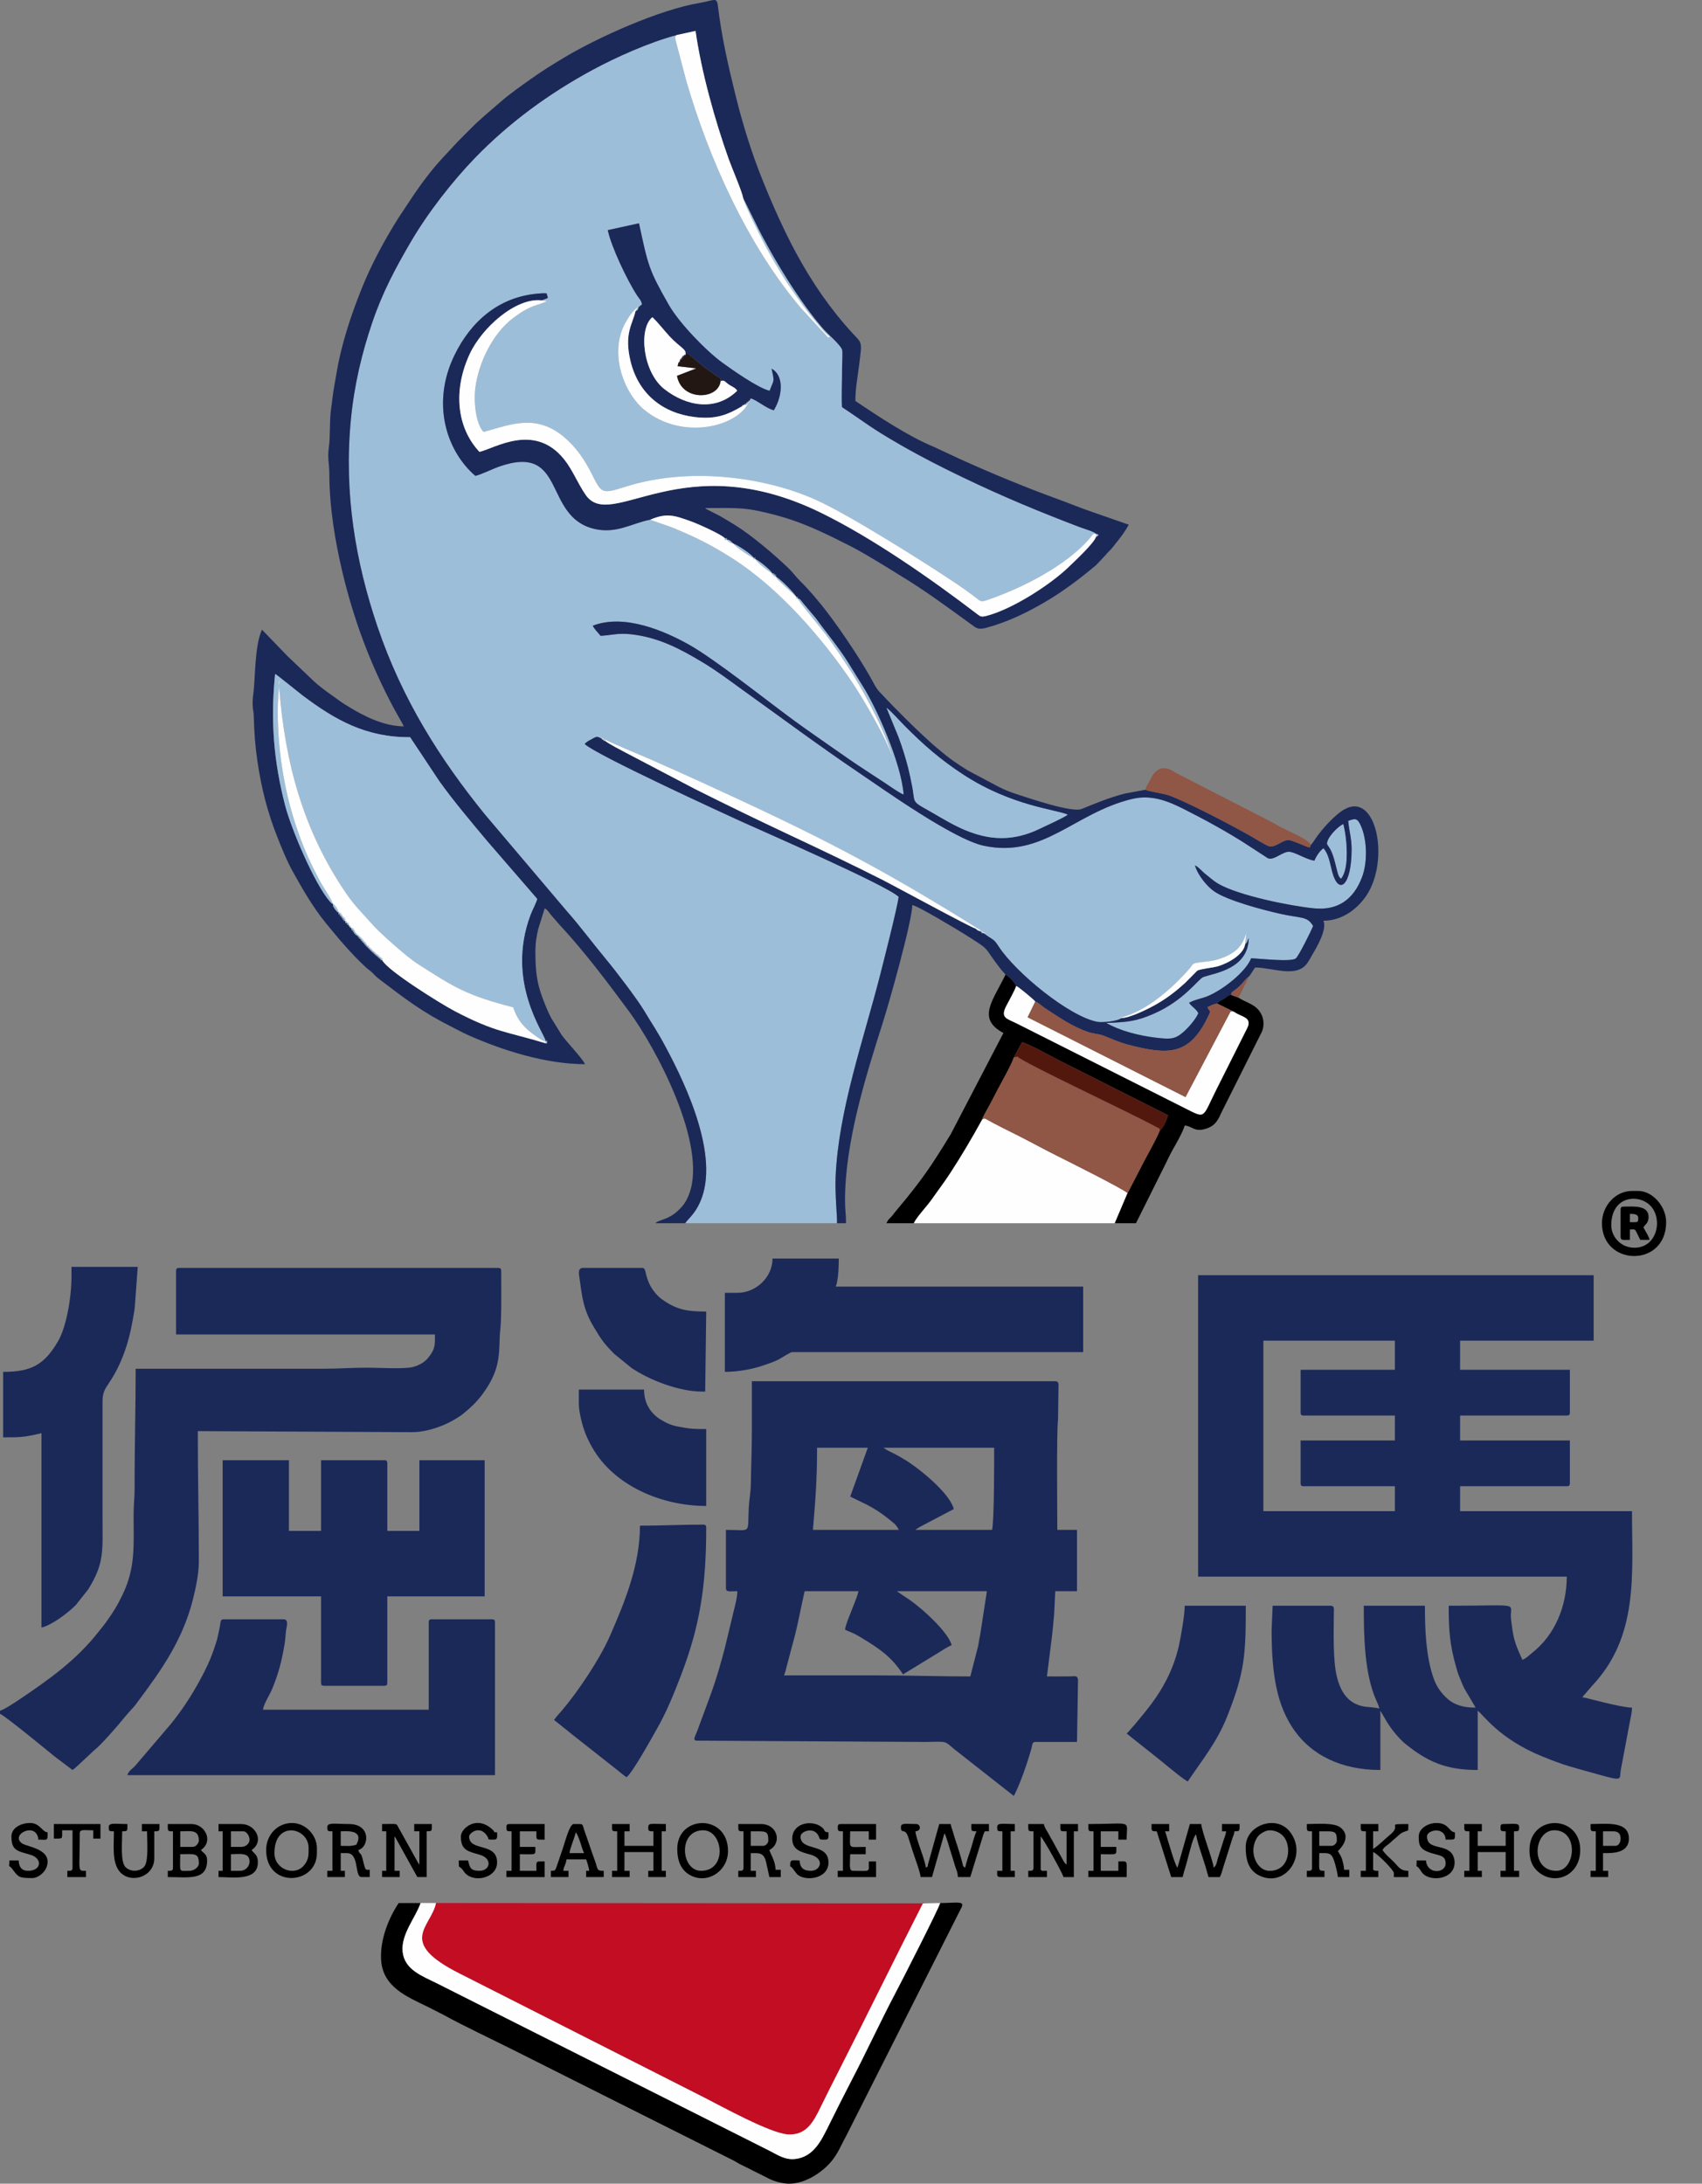 <svg xmlns="http://www.w3.org/2000/svg" fill="none" viewBox="0 0 46 59" class="design-iconfont">
  <rect x="0" y="0" width="46" height="59" fill="#808080" stroke="none"/>
  <path fill-rule="evenodd" clip-rule="evenodd" d="M26.58 25.209L26.633 25.25C26.834 25.396 26.853 25.358 26.989 25.569C27.447 26.278 28.902 27.467 29.657 27.608C29.798 27.634 30.213 27.593 30.311 27.506L30.258 27.501C31.004 27.334 31.744 26.633 32.142 26.179C32.22 26.09 32.215 26.035 32.331 26.016C32.574 25.976 32.727 25.985 32.956 25.908C33.344 25.779 33.582 25.594 33.685 25.194L33.651 25.513C33.729 25.449 33.703 25.432 33.75 25.346C33.737 26.171 32.856 26.286 32.526 26.396C32.392 26.44 32.018 27.023 31.189 27.387C30.705 27.599 30.472 27.615 29.9 27.639C30.264 27.849 30.779 27.985 31.267 28.04C31.633 28.081 31.759 28.081 31.988 27.88C32.105 27.777 32.31 27.554 32.388 27.376C32.323 27.248 32.22 27.212 32.137 27.095C32.276 27.01 32.486 26.98 32.647 26.912C33.08 26.728 33.677 26.246 33.814 25.892C34.041 25.896 34.89 25.999 35.022 25.895C35.098 25.835 35.433 25.162 35.49 25.017C35.321 24.747 35.185 24.819 34.611 24.692C34.151 24.59 33.169 24.332 32.811 24.08C32.634 23.956 32.373 23.658 32.296 23.378C32.424 23.451 32.483 23.542 32.592 23.626C32.689 23.7 32.785 23.793 32.911 23.868C33.45 24.193 34.883 24.481 35.512 24.542C36.155 24.605 36.58 24.308 36.81 23.704C36.964 23.3 36.954 22.682 36.773 22.295C36.686 22.106 36.632 22.107 36.438 22.179C36.462 22.455 36.532 22.64 36.53 22.967C36.525 23.934 36.182 24.2 36.009 23.566C35.945 23.332 35.913 23.074 35.768 22.918C35.667 22.991 35.569 23.14 35.525 23.255C35.302 23.218 35.084 23.066 34.88 23.018C34.686 22.973 34.43 23.27 34.264 23.186L33.719 22.832C33.221 22.504 32.54 22.133 32 21.862C31.582 21.652 31.129 21.457 30.588 21.589C29.029 21.967 28.2 23.194 26.59 22.851C25.768 22.676 23.878 21.326 23.197 20.866C22.149 20.158 21.082 19.366 20.054 18.628C19.71 18.381 19.382 18.13 18.991 17.896C18.394 17.537 17.805 17.221 17.059 17.137C16.704 17.098 16.544 17.16 16.233 17.179C16.145 17.07 16.084 17.021 16.018 16.907C16.882 16.568 17.99 17.065 18.607 17.41C19.323 17.81 20.7 18.911 21.474 19.477C21.784 19.705 22.117 19.931 22.443 20.161C22.774 20.394 23.088 20.614 23.426 20.833C23.584 20.935 23.756 21.051 23.917 21.154C24.06 21.246 24.282 21.412 24.423 21.469C24.359 20.613 23.685 19.105 23.303 18.511C23.173 18.31 23.046 18.095 22.917 17.889C22.66 17.481 22.307 17.059 22.053 16.705L21.707 16.294C21.614 16.176 21.631 16.186 21.557 16.164C21.574 16.109 21.584 16.117 21.529 16.134C21.485 16.03 21.073 15.624 20.968 15.575C20.986 15.52 20.995 15.529 20.94 15.547C20.96 15.491 20.966 15.503 20.91 15.523C20.926 15.468 20.933 15.48 20.878 15.497C20.848 15.41 20.483 15.119 20.408 15.099C20.427 15.043 20.431 15.059 20.373 15.077C20.331 14.976 19.899 14.703 19.817 14.682L19.744 14.612C19.663 14.565 19.709 14.588 19.64 14.579C19.657 14.523 19.661 14.544 19.592 14.542C19.592 14.613 19.574 14.602 19.64 14.579C19.644 14.584 19.651 14.585 19.653 14.593C19.656 14.602 19.664 14.605 19.667 14.607C19.752 14.678 19.75 14.669 19.817 14.682C19.863 14.765 20.302 15.059 20.373 15.077C20.351 15.136 20.349 15.119 20.408 15.099C20.449 15.195 20.829 15.479 20.878 15.497C20.86 15.554 20.853 15.542 20.91 15.523C20.893 15.575 20.887 15.563 20.94 15.547C20.922 15.602 20.913 15.592 20.968 15.575L20.987 15.612C21.005 15.638 20.991 15.625 21.023 15.661L21.529 16.134C21.509 16.193 21.499 16.184 21.557 16.164C21.577 16.237 22.218 17.004 22.33 17.156C22.578 17.493 22.804 17.831 23.043 18.209C23.385 18.75 24.01 19.909 24.165 20.625C24.079 20.136 23.31 18.846 23.049 18.459C22.227 17.24 21.055 15.889 19.8 15.089C19.219 14.719 18.81 14.517 18.17 14.253C18.076 14.214 17.595 14.057 17.575 14.04C17.078 14.136 16.663 14.431 16.063 14.29C14.665 13.961 15.327 11.965 13.492 12.606C13.31 12.67 12.997 12.826 12.847 12.857C12.052 12.171 11.657 10.882 12.284 9.594C12.727 8.685 13.478 8.026 14.525 7.934C14.858 7.904 14.765 7.94 14.784 7.976C14.835 8.073 14.784 8.055 14.703 8.091C14.695 8.095 14.687 8.097 14.679 8.1C14.672 8.103 14.661 8.106 14.655 8.108C14.649 8.11 14.638 8.111 14.631 8.116L14.778 8.138C14.551 8.266 14.376 8.204 13.849 8.609C13.325 9.013 12.942 9.775 12.849 10.476C12.799 10.854 12.859 11.451 13.071 11.671C13.808 11.471 14.545 11.13 15.357 11.909C15.609 12.151 15.801 12.423 15.987 12.793C16.266 13.345 16.256 13.355 16.935 13.142C18.595 12.622 20.635 12.865 22.073 13.514C22.96 13.915 25.018 15.213 25.86 15.778C26.031 15.892 26.153 15.981 26.303 16.092C26.546 16.273 26.477 16.287 26.809 16.169C27.693 15.852 28.787 15.286 29.41 14.592C29.607 14.373 29.501 14.428 29.639 14.432L29.622 14.507C29.668 14.48 29.638 14.524 29.69 14.457C29.662 14.4 29.705 14.442 29.639 14.432C29.577 14.362 29.313 14.292 29.182 14.242C28.063 13.815 27.108 13.419 26.018 12.896C25.429 12.613 24.878 12.332 24.323 12.012C23.521 11.55 23.44 11.453 22.757 11C22.741 10.686 22.761 10.29 22.759 9.963C22.758 9.851 22.779 9.543 22.763 9.458C22.739 9.339 22.382 9.032 22.27 8.905C21.616 8.171 20.846 6.891 20.437 6.054L20.079 5.332C20.111 5.506 20.475 6.226 20.562 6.404C20.73 6.747 20.916 7.063 21.106 7.375C21.306 7.707 21.644 8.196 21.89 8.499L22.232 8.914C22.452 9.159 22.461 9.059 22.385 9.126L21.646 8.324C20.218 6.638 19.167 4.324 18.543 2.171L18.256 1.081C18.245 0.961 18.232 1.023 18.286 0.948C17.549 1.142 16.645 1.549 16.021 1.886C14.824 2.532 13.747 3.325 12.831 4.274C12.23 4.895 11.557 5.754 11.095 6.548C10.693 7.238 10.346 7.88 10.061 8.713C9.781 9.535 9.574 10.4 9.484 11.335C9.29 13.332 9.612 15.187 10.198 16.919C10.873 18.915 11.906 20.527 13.106 22.005L15.305 24.601C15.672 25.014 16.036 25.505 16.376 25.913C16.637 26.227 17.221 26.994 17.403 27.298C17.641 27.696 17.745 27.827 17.998 28.301C18.544 29.322 19.532 31.381 18.863 32.599C18.724 32.851 18.565 32.968 18.521 33.05H22.622C22.631 32.89 22.564 32.274 22.585 31.785C22.662 30.011 23.337 28.099 23.778 26.38C23.878 25.993 24.252 24.527 24.288 24.231C23.968 23.917 20.499 22.408 20.028 22.192C19.594 21.994 16.108 20.397 15.803 20.102C15.865 20.029 15.925 20.01 16.01 19.961C16.146 19.884 16.135 19.903 16.261 19.954L16.224 19.919C16.681 20.148 17.134 20.32 17.584 20.518C18.049 20.722 18.486 20.919 18.937 21.126C22.061 22.553 23.716 23.383 26.643 25.223L26.58 25.209V25.209ZM26.57 25.215C26.564 25.166 26.577 25.179 26.525 25.181C26.525 25.229 26.515 25.212 26.57 25.215ZM26.368 25.089C26.409 25.14 26.392 25.133 26.472 25.157L26.525 25.185C26.525 25.122 26.538 25.139 26.472 25.157L26.368 25.089ZM16.357 20.02C16.348 19.968 16.363 19.981 16.309 19.983C16.309 20.034 16.299 20.017 16.357 20.02ZM16.317 19.987L16.264 19.947C16.264 20.001 16.253 19.982 16.317 19.987ZM17.272 8.288L17.35 8.225C17.334 8.117 17.282 8.08 17.222 7.988C16.951 7.578 16.518 6.665 16.425 6.217L17.269 6.032C17.518 7.192 17.533 7.284 18.071 8.231C18.352 8.725 19.088 9.485 19.528 9.803C19.762 9.971 20.486 10.487 20.8 10.558C20.913 10.249 20.941 10.346 20.852 9.961C21.174 10.128 21.172 10.658 20.912 11.087C20.691 11.022 20.494 10.834 20.291 10.762C20.258 10.803 20.27 10.802 20.259 10.83C20.217 10.824 20.226 10.815 20.231 10.856C20.184 10.848 20.192 10.836 20.201 10.883C20.154 10.873 20.162 10.863 20.172 10.909C20.124 10.898 20.133 10.886 20.136 10.933C20.087 10.919 20.094 10.905 20.097 10.95C20.047 10.938 20.058 10.926 20.058 10.975L20.097 10.95L20.136 10.933C20.189 10.947 20.183 10.961 20.172 10.909C20.219 10.921 20.209 10.93 20.201 10.883C20.246 10.892 20.237 10.902 20.231 10.856C20.274 10.864 20.265 10.873 20.259 10.83L20.255 10.824C19.992 11.524 18.45 11.92 17.419 11.077C16.88 10.636 16.509 9.66 16.828 8.874C16.912 8.667 17.135 8.324 17.272 8.288V8.288ZM17.174 8.414C17.271 8.349 17.222 8.392 17.267 8.283C17.212 8.341 17.211 8.342 17.174 8.414Z" fill="#9DBED9"/>
  <path fill-rule="evenodd" clip-rule="evenodd" d="M35.152 38.161C35.152 38.226 35.172 38.246 35.236 38.246H37.699V38.92H35.152V40.071C35.152 40.136 35.172 40.156 35.236 40.156H37.699V40.83H34.145V36.224H37.699V37.01H35.152V38.161V38.161ZM32.381 42.599H42.345C42.345 43.386 42.031 44.174 41.405 44.661C41.326 44.723 41.235 44.821 41.141 44.846C41.117 44.754 41.136 44.828 41.109 44.766C40.923 44.342 40.905 44.272 40.841 43.771C40.777 43.274 41.226 43.385 39.154 43.385C39.154 44.052 39.182 44.439 39.36 45.061C39.399 45.199 39.412 45.241 39.461 45.352C39.503 45.445 39.53 45.535 39.58 45.627L39.882 46.138C39.547 46.138 39.315 46.065 39.132 45.908L39.059 45.84C38.901 45.681 38.804 45.522 38.73 45.299C38.548 44.747 38.511 44.097 38.511 43.385H36.859C36.859 44.188 36.873 45.218 37.196 45.941C37.233 46.025 37.255 46.06 37.279 46.166C37.203 46.129 36.957 46.127 36.838 46.103C36.42 46.016 36.224 45.697 36.125 45.274C36.024 44.839 36.046 44.083 36.05 43.58C36.051 43.475 36.072 43.385 35.964 43.385H34.396L34.368 44.031C34.368 45.207 34.497 46.078 34.996 46.772C35.452 47.406 36.232 47.823 37.307 47.823V46.222L37.494 46.54C37.608 46.726 37.819 46.985 37.983 47.117C38.573 47.592 39.068 47.823 39.938 47.823V46.222C40.082 46.319 40.505 46.977 41.677 47.454C42.325 47.718 42.468 47.737 43.181 47.939C43.887 48.138 43.765 48.077 43.804 47.827L44.04 46.575C44.066 46.43 44.108 46.275 44.108 46.138C43.768 46.13 42.871 45.866 42.764 45.857L43.023 45.555C44.298 44.213 44.108 42.528 44.108 40.83H39.462V40.156H42.345C42.409 40.156 42.429 40.136 42.429 40.071V38.92H39.462V38.246H42.345C42.409 38.246 42.429 38.226 42.429 38.161V37.01H39.462V36.224H43.072V34.454H32.381V42.599V42.599Z" fill="#1B2959"/>
  <path fill-rule="evenodd" clip-rule="evenodd" d="M36.244 23.739C36.179 23.685 36.168 23.626 36.145 23.539C36.126 23.467 36.107 23.393 36.088 23.318C35.947 22.749 35.816 22.892 35.89 22.704C35.941 22.575 36.148 22.345 36.303 22.267C36.399 22.62 36.478 23.462 36.244 23.739ZM14.749 28.136C14.806 28.111 14.792 28.107 14.775 28.166C14.78 28.168 14.79 28.172 14.791 28.173C14.792 28.174 14.787 28.185 14.787 28.182C14.788 28.174 14.769 28.189 14.761 28.193C13.713 27.872 13.405 27.905 12.289 27.319C11.892 27.11 10.456 26.213 10.328 25.94C10.27 25.931 10.277 25.949 10.29 25.897C10.241 25.909 10.249 25.92 10.262 25.871C10.21 25.886 10.218 25.897 10.231 25.845C10.18 25.856 10.188 25.867 10.202 25.817C10.151 25.832 10.159 25.844 10.169 25.793C10.12 25.808 10.129 25.818 10.139 25.768C10.091 25.777 10.099 25.787 10.112 25.739C10.063 25.751 10.072 25.762 10.081 25.713C10.032 25.726 10.04 25.736 10.052 25.687C10.003 25.698 10.011 25.707 10.024 25.659C9.976 25.672 9.985 25.681 9.995 25.631C9.947 25.642 9.956 25.652 9.968 25.603C9.918 25.614 9.928 25.623 9.94 25.575C9.892 25.587 9.902 25.596 9.911 25.547C9.863 25.558 9.872 25.567 9.885 25.518C9.834 25.529 9.847 25.536 9.862 25.485C9.813 25.498 9.823 25.506 9.834 25.456C9.784 25.468 9.793 25.477 9.808 25.427C9.755 25.44 9.766 25.448 9.783 25.395C9.731 25.412 9.744 25.418 9.757 25.365C9.705 25.379 9.714 25.388 9.729 25.336C9.679 25.35 9.689 25.358 9.702 25.307C9.654 25.32 9.666 25.327 9.676 25.278C9.619 25.276 9.641 25.306 9.627 25.244C9.578 25.255 9.59 25.263 9.601 25.212C9.55 25.225 9.562 25.232 9.578 25.181C9.526 25.191 9.54 25.198 9.558 25.144C9.505 25.16 9.517 25.167 9.532 25.114C9.478 25.131 9.49 25.138 9.505 25.082C9.463 25.061 9.492 25.096 9.442 25.036C9.4 24.987 9.441 25.059 9.416 24.979C9.362 24.993 9.375 25 9.391 24.945C9.321 24.92 9.36 24.992 9.323 24.876C9.268 24.888 9.284 24.893 9.304 24.838C9.247 24.858 9.261 24.864 9.278 24.806C9.225 24.825 9.239 24.83 9.253 24.774C9.197 24.771 9.212 24.808 9.217 24.728C9.158 24.75 9.173 24.754 9.193 24.695C9.143 24.691 9.149 24.745 9.153 24.653C9.094 24.628 9.148 24.667 9.087 24.606C9.08 24.599 9.052 24.562 9.05 24.558C9.005 24.492 9.003 24.5 8.993 24.418C8.916 24.391 9 24.437 8.941 24.386C8.936 24.381 8.919 24.363 8.914 24.357C8.489 23.862 7.866 22.384 7.705 21.757C7.404 20.588 7.305 19.503 7.436 18.209C7.467 18.217 8.067 18.708 8.171 18.786C9.049 19.447 9.888 19.927 11.083 19.918L11.862 21.09C12.242 21.628 12.743 22.218 13.169 22.727L14.519 24.287C14.484 24.416 14.393 24.571 14.338 24.719C13.656 26.536 14.717 27.917 14.749 28.136V28.136ZM28.856 22.012C28.75 22.095 28.255 22.316 28.092 22.395C27.084 22.881 26.262 22.579 25.474 22.116C24.557 21.577 24.762 21.796 24.652 21.236C24.62 21.071 24.59 20.923 24.552 20.771C24.479 20.475 24.385 20.183 24.287 19.916L23.961 19.124C24.115 19.249 24.295 19.458 24.447 19.611C24.954 20.122 25.409 20.523 26.041 20.934C27.349 21.787 28.571 21.877 28.856 22.012V22.012ZM18.521 33.05C18.564 32.968 18.724 32.851 18.862 32.599C19.531 31.381 18.544 29.322 17.998 28.301C17.745 27.827 17.641 27.697 17.403 27.298C17.221 26.994 16.637 26.227 16.375 25.913C16.035 25.505 15.672 25.015 15.305 24.601L13.105 22.005C11.906 20.527 10.873 18.915 10.198 16.919C9.612 15.187 9.29 13.332 9.483 11.336C9.574 10.4 9.781 9.535 10.061 8.713C10.345 7.88 10.693 7.238 11.095 6.548C11.557 5.754 12.23 4.895 12.83 4.274C13.747 3.325 14.824 2.532 16.02 1.886C16.644 1.549 17.549 1.142 18.286 0.948L18.798 0.836C18.953 1.937 19.323 3.256 19.693 4.295C19.77 4.512 20.063 5.197 20.079 5.332L20.436 6.054C20.846 6.891 21.616 8.171 22.269 8.905C22.382 9.032 22.739 9.339 22.762 9.458C22.779 9.543 22.758 9.851 22.759 9.963C22.761 10.29 22.74 10.686 22.757 11C23.44 11.453 23.521 11.55 24.323 12.012C24.878 12.332 25.429 12.613 26.018 12.896C27.108 13.419 28.063 13.816 29.182 14.242C29.313 14.292 29.577 14.363 29.638 14.432C29.705 14.442 29.662 14.4 29.69 14.457C29.638 14.524 29.668 14.481 29.621 14.507C29.564 14.681 29.041 15.167 28.879 15.324C28.391 15.794 27.362 16.461 26.663 16.64C26.512 16.679 26.493 16.654 26.401 16.584C25.215 15.678 23.588 14.534 22.163 13.842C18.423 12.027 16.529 14.377 15.83 13.373C15.618 13.068 15.476 12.696 15.248 12.412C14.443 11.405 13.358 12.122 12.958 12.21C12.34 11.548 12.245 10.545 12.688 9.579C13.025 8.845 13.945 8.04 14.631 8.116C14.638 8.111 14.649 8.11 14.655 8.108C14.661 8.106 14.671 8.103 14.679 8.1C14.687 8.097 14.695 8.095 14.703 8.092C14.784 8.055 14.835 8.073 14.784 7.976C14.765 7.94 14.858 7.905 14.525 7.934C13.478 8.026 12.727 8.685 12.284 9.595C11.656 10.882 12.051 12.171 12.847 12.857C12.996 12.826 13.31 12.67 13.492 12.606C15.326 11.965 14.664 13.961 16.063 14.29C16.662 14.431 17.078 14.136 17.575 14.041C18.026 13.849 18.235 13.929 18.675 14.086C18.872 14.157 19.497 14.439 19.591 14.542C19.66 14.545 19.657 14.523 19.64 14.579C19.709 14.588 19.663 14.565 19.744 14.612L19.816 14.682C19.899 14.703 20.33 14.976 20.373 15.077C20.43 15.059 20.427 15.043 20.408 15.099C20.483 15.119 20.848 15.41 20.878 15.497C20.933 15.481 20.926 15.468 20.91 15.523C20.965 15.503 20.96 15.491 20.94 15.547C20.995 15.529 20.985 15.52 20.968 15.575C21.073 15.624 21.484 16.03 21.529 16.134C21.584 16.117 21.574 16.109 21.557 16.164C21.631 16.186 21.614 16.176 21.706 16.294L22.053 16.705C22.307 17.059 22.66 17.481 22.917 17.889C23.046 18.095 23.173 18.31 23.303 18.511C23.685 19.105 24.359 20.613 24.423 21.469C24.281 21.412 24.059 21.246 23.916 21.154C23.756 21.051 23.584 20.935 23.426 20.833C23.088 20.614 22.774 20.395 22.443 20.162C22.116 19.931 21.784 19.705 21.473 19.477C20.7 18.911 19.323 17.81 18.607 17.41C17.989 17.065 16.882 16.569 16.018 16.907C16.084 17.021 16.145 17.07 16.233 17.18C16.544 17.16 16.704 17.098 17.059 17.138C17.805 17.221 18.394 17.537 18.991 17.896C19.381 18.13 19.71 18.381 20.053 18.628C21.082 19.366 22.149 20.158 23.196 20.866C23.878 21.326 25.768 22.676 26.589 22.851C28.199 23.194 29.029 21.968 30.588 21.589C31.129 21.457 31.581 21.652 32 21.862C32.539 22.133 33.221 22.505 33.719 22.832L34.263 23.186C34.43 23.271 34.686 22.973 34.88 23.018C35.084 23.066 35.302 23.218 35.524 23.255C35.569 23.14 35.667 22.992 35.768 22.918C35.913 23.075 35.944 23.332 36.008 23.566C36.182 24.2 36.524 23.934 36.53 22.967C36.532 22.64 36.462 22.455 36.438 22.179C36.631 22.107 36.685 22.107 36.773 22.295C36.953 22.682 36.964 23.301 36.81 23.704C36.579 24.308 36.154 24.605 35.512 24.542C34.883 24.481 33.449 24.193 32.91 23.868C32.785 23.793 32.689 23.7 32.592 23.626C32.483 23.542 32.424 23.451 32.296 23.378C32.373 23.658 32.634 23.956 32.811 24.081C33.169 24.332 34.151 24.59 34.611 24.692C35.184 24.819 35.321 24.747 35.49 25.017C35.433 25.162 35.098 25.836 35.022 25.895C34.89 25.999 34.041 25.897 33.814 25.892C33.677 26.246 33.08 26.728 32.647 26.912C32.486 26.98 32.276 27.01 32.137 27.096C32.22 27.212 32.322 27.249 32.387 27.376C32.31 27.555 32.105 27.777 31.988 27.88C31.759 28.082 31.633 28.081 31.267 28.04C30.779 27.985 30.263 27.849 29.9 27.639C30.472 27.615 30.705 27.6 31.189 27.387C32.018 27.023 32.392 26.44 32.526 26.396C32.856 26.287 33.737 26.172 33.75 25.346C33.703 25.432 33.728 25.449 33.651 25.513C33.615 25.783 33.213 26.02 32.91 26.11C32.788 26.146 32.427 26.181 32.356 26.228L32.021 26.565C31.784 26.78 31.55 26.964 31.248 27.137C31.062 27.244 30.538 27.509 30.31 27.506C30.212 27.593 29.798 27.634 29.657 27.608C28.901 27.467 27.447 26.278 26.989 25.569C26.853 25.358 26.833 25.396 26.633 25.25L26.58 25.209L26.57 25.215C26.515 25.213 26.525 25.229 26.525 25.181L26.525 25.185L26.472 25.157C26.392 25.133 26.409 25.14 26.368 25.089C26.25 25.066 24.205 23.953 23.89 23.793C23.056 23.369 22.199 22.963 21.341 22.559C20.466 22.148 19.643 21.748 18.794 21.323L16.938 20.35C16.775 20.264 16.495 20.121 16.357 20.02C16.298 20.017 16.309 20.034 16.309 19.984L16.316 19.987C16.253 19.982 16.264 20.001 16.264 19.947L16.261 19.954C16.135 19.903 16.146 19.884 16.01 19.961C15.925 20.01 15.865 20.029 15.803 20.102C16.108 20.397 19.594 21.994 20.028 22.192C20.499 22.408 23.968 23.917 24.288 24.231C24.252 24.527 23.877 25.993 23.778 26.38C23.336 28.1 22.661 30.011 22.585 31.785C22.564 32.274 22.631 32.89 22.622 33.05H22.866C22.866 32.821 22.838 32.68 22.838 32.432C22.84 30.852 23.398 29.078 23.87 27.598C24.032 27.089 24.647 24.913 24.657 24.455C24.798 24.467 25.929 25.152 26.062 25.236C26.838 25.725 26.535 25.532 27.048 26.185C27.099 26.25 27.132 26.274 27.176 26.333C27.277 26.387 27.411 26.528 27.465 26.639C27.513 26.65 27.941 27.006 27.98 27.058C28.097 27.111 28.136 27.171 28.255 27.248C28.63 27.49 28.979 27.742 29.434 27.892C29.54 27.927 29.699 27.938 29.8 27.974C30.037 28.06 30.204 28.151 30.476 28.223C31.576 28.513 32.133 28.512 32.629 27.512C32.754 27.261 32.694 27.37 32.636 27.21C32.741 27.168 32.785 27.132 32.895 27.114C32.948 27.049 32.983 27.046 33.064 26.994C33.143 26.944 33.183 26.891 33.273 26.878L33.303 26.894L33.273 26.878C33.299 26.791 33.254 26.855 33.329 26.782C33.331 26.78 33.385 26.743 33.394 26.736C33.584 26.593 33.64 26.464 33.753 26.385C33.774 26.366 33.761 26.379 33.788 26.343L33.921 26.141C34.391 26.141 35.013 26.423 35.312 26.049C35.369 25.978 35.421 25.873 35.472 25.788C35.593 25.588 35.873 25.097 35.768 24.877C36.304 24.877 36.714 24.523 36.933 24.192C37.565 23.236 37.203 21.395 36.346 21.862C36.089 22.002 35.719 22.405 35.539 22.681C35.526 22.7 35.508 22.729 35.494 22.748L35.47 22.779C35.436 22.822 35.452 22.801 35.433 22.821L35.412 22.798L35.433 22.821L35.398 22.9C35.27 22.867 34.909 22.691 34.819 22.695C34.62 22.706 34.447 22.948 34.243 22.842C34.071 22.753 33.907 22.647 33.725 22.545C33.233 22.268 32.081 21.664 31.588 21.488C31.456 21.441 31.02 21.377 30.961 21.338L30.411 21.439C29.983 21.547 29.632 21.697 29.231 21.858C28.969 21.963 27.805 21.564 27.456 21.45C27.301 21.4 27.143 21.336 26.999 21.263L26.157 20.816C25.894 20.655 25.638 20.48 25.406 20.277C25.343 20.221 25.298 20.191 25.238 20.137C24.731 19.684 24.234 19.189 23.768 18.691C23.66 18.576 23.607 18.437 23.521 18.293C23.432 18.142 23.37 18.032 23.28 17.889C23.191 17.746 23.12 17.634 23.028 17.496C22.607 16.861 22.154 16.223 21.613 15.686C21.497 15.57 21.43 15.467 21.306 15.348C20.939 14.994 20.31 14.46 19.88 14.195C19.739 14.108 19.615 14.032 19.478 13.953L19.108 13.763C19.056 13.729 19.088 13.752 19.06 13.727C19.974 13.727 20.131 13.695 20.991 13.924C21.553 14.073 22.054 14.295 22.558 14.542L22.912 14.719C23.277 14.901 23.618 15.114 23.963 15.322C24.081 15.394 24.177 15.456 24.292 15.526C24.969 15.932 25.615 16.409 26.252 16.872C26.399 16.98 26.442 17.021 26.673 16.958C27.243 16.803 27.755 16.549 28.213 16.284C28.725 15.987 29.18 15.641 29.631 15.263L29.902 14.974C29.955 14.906 29.984 14.889 30.037 14.829C30.084 14.776 30.114 14.732 30.162 14.673C30.292 14.513 30.41 14.358 30.506 14.176L29.53 13.836C29.206 13.727 28.877 13.589 28.55 13.471C27.666 13.149 26.787 12.783 25.928 12.395L25.241 12.074C24.565 11.799 23.72 11.239 23.118 10.834C23.118 10.492 23.182 10.171 23.222 9.844C23.301 9.209 23.306 9.29 23.04 9.002C22.448 8.359 21.945 7.627 21.522 6.846C21.174 6.202 20.869 5.513 20.595 4.828C20.307 4.111 20.072 3.351 19.884 2.592C19.687 1.797 19.506 1.019 19.402 0.154C19.373 -0.09 19.3 0.013 18.919 0.077C17.817 0.26 16.145 1.017 15.245 1.557C14.926 1.748 14.648 1.921 14.358 2.127C14.071 2.33 13.777 2.535 13.512 2.767C13.251 2.996 12.986 3.209 12.742 3.454C12.614 3.583 12.506 3.692 12.378 3.82L12.027 4.198C11.672 4.568 11.354 5.002 11.072 5.43L10.77 5.885C10.385 6.498 10.032 7.15 9.764 7.825C9.493 8.504 9.229 9.276 9.092 10.1C9.06 10.296 9.014 10.52 8.989 10.727C8.973 10.86 8.967 10.919 8.948 11.05C8.904 11.334 8.928 11.821 8.888 12.086C8.845 12.373 8.901 12.548 8.901 12.799C8.902 13.72 9.064 14.644 9.242 15.406C9.553 16.733 10.013 17.96 10.645 19.138C10.735 19.305 10.831 19.464 10.915 19.625C10.387 19.625 9.839 19.351 9.444 19.107C9.357 19.054 9.267 19.001 9.188 18.943C8.956 18.775 8.718 18.617 8.502 18.424L7.784 17.74C7.779 17.736 7.774 17.73 7.77 17.726C7.764 17.721 7.747 17.704 7.742 17.698L7.081 17.013C6.879 17.436 6.901 18.34 6.85 18.718C6.837 18.812 6.826 18.899 6.828 19.036C6.831 19.187 6.854 19.202 6.858 19.343C6.872 19.82 6.895 20.135 6.957 20.564C7.065 21.304 7.234 21.961 7.501 22.63C7.621 22.933 7.753 23.26 7.909 23.541C8.181 24.031 8.453 24.506 8.808 24.942C9.148 25.36 9.49 25.766 9.886 26.134C9.958 26.201 9.996 26.215 10.069 26.288C10.137 26.355 10.169 26.394 10.243 26.45C10.962 26.995 11.398 27.338 12.221 27.751C12.37 27.826 12.508 27.902 12.651 27.966C13.598 28.389 14.77 28.753 15.813 28.753C15.708 28.554 15.34 28.186 15.177 27.959L14.899 27.508C14.816 27.355 14.742 27.17 14.677 27C14.522 26.591 14.472 26.298 14.47 25.747C14.469 25.475 14.499 25.302 14.548 25.096L14.722 24.54C14.836 24.617 14.835 24.662 14.924 24.758L15.12 24.982C15.796 25.711 16.403 26.518 16.993 27.316C17.737 28.322 19.121 30.935 18.629 32.252C18.54 32.488 18.452 32.596 18.283 32.748C18.206 32.817 18.118 32.865 18.025 32.91L17.781 33.002C17.723 33.034 17.742 33.027 17.716 33.05H18.521V33.05Z" fill="#1B2959"/>
  <path fill-rule="evenodd" clip-rule="evenodd" d="M24.238 42.992H26.673L26.489 44.184C26.464 44.293 26.459 44.356 26.437 44.469L26.225 45.295C25.363 45.295 24.594 45.267 23.734 45.267C22.885 45.267 22.037 45.267 21.188 45.267C21.227 45.185 21.244 45.096 21.266 45.008L21.49 44.166C21.587 43.774 21.656 43.386 21.747 42.992H23.203C23.142 43.255 22.854 43.847 22.839 44.031C22.917 44.073 22.984 44.092 23.073 44.134C23.164 44.178 23.215 44.21 23.288 44.254C23.783 44.554 24.085 44.758 24.406 45.239L25.38 44.644C25.459 44.594 25.642 44.474 25.721 44.453C25.639 44.099 24.866 43.395 24.471 43.151L24.238 42.992V42.992ZM22.979 40.436L23.431 40.656C23.659 40.778 23.817 40.878 24.023 41.045C24.156 41.154 24.212 41.179 24.294 41.335H21.971C22.04 40.508 22.083 39.983 22.083 39.116H23.454L22.979 40.436ZM23.874 39.116H26.869C26.869 39.49 26.872 41.08 26.813 41.335H24.742C24.77 41.31 24.744 41.33 24.79 41.299C24.803 41.29 24.85 41.261 24.859 41.256L25.777 40.773C25.68 40.354 24.845 39.674 24.451 39.437C24.352 39.377 24.265 39.326 24.164 39.275C24.105 39.245 24.064 39.226 24.014 39.201L23.874 39.116V39.116ZM20.32 38.723C20.32 39.213 20.299 39.62 20.293 40.1C20.291 40.295 20.245 40.556 20.236 40.745C20.2 41.464 20.329 41.335 19.62 41.335V42.908C19.62 43.023 19.708 42.992 19.928 42.992C19.928 43.122 19.891 43.285 19.861 43.402L19.583 44.555C19.317 45.564 19.194 45.805 18.861 46.724C18.788 46.927 18.716 47 18.812 47.031L25.022 47.065C25.148 47.065 25.383 47.051 25.496 47.066C25.603 47.081 25.672 47.163 25.784 47.255L27.401 48.525C27.579 48.186 27.767 47.629 27.879 47.235C27.904 47.146 27.888 47.065 27.988 47.065H29.108L29.136 45.379C29.112 45.262 29.062 45.291 28.914 45.294C28.708 45.297 28.502 45.295 28.296 45.295L28.436 44.172C28.455 44.005 28.477 43.772 28.491 43.608L28.52 42.992H29.108V41.335H28.576C28.576 40.891 28.553 38.671 28.596 38.35L28.607 37.513C28.607 37.408 28.628 37.319 28.52 37.319H20.32V38.723V38.723Z" fill="#1B2959"/>
  <path fill-rule="evenodd" clip-rule="evenodd" d="M4.758 34.342V36.055H11.755C11.755 36.345 11.77 36.441 11.572 36.686C11.473 36.808 11.339 36.882 11.172 36.931C10.942 36.998 10.247 36.953 9.936 36.953C9.49 36.953 9.146 36.982 8.704 36.982H3.667C3.667 38.068 3.635 39.082 3.639 40.184C3.64 40.456 3.611 40.649 3.611 40.942C3.611 41.762 3.666 42.349 3.313 43.086C3.171 43.382 3.056 43.565 2.871 43.823C2.806 43.914 2.75 43.979 2.687 44.059C2.063 44.863 1.321 45.38 0.515 45.924C0.409 45.996 0.109 46.193 0 46.222V46.306C0.111 46.336 1.334 47.342 1.465 47.449L1.96 47.823C2.018 47.783 2.052 47.747 2.112 47.695L2.547 47.289C2.725 47.153 3.184 46.627 3.355 46.414C3.435 46.315 3.53 46.214 3.617 46.116C3.665 46.063 3.693 46.018 3.739 45.957C4.37 45.114 4.943 44.301 5.218 43.2C5.286 42.928 5.374 42.521 5.374 42.206C5.374 40.997 5.346 39.878 5.346 38.667L11.139 38.695C11.547 38.695 12.003 38.522 12.264 38.364C12.345 38.315 12.416 38.278 12.487 38.222C12.702 38.051 12.882 37.885 13.047 37.66C13.596 36.914 13.461 36.466 13.522 35.919C13.56 35.584 13.546 34.728 13.546 34.342C13.546 34.277 13.527 34.257 13.462 34.257H4.842C4.778 34.257 4.758 34.277 4.758 34.342V34.342Z" fill="#1B2959"/>
  <path fill-rule="evenodd" clip-rule="evenodd" d="M11.784 51.417C11.65 52.072 10.712 52.465 12.428 53.326L19.011 56.661C19.504 56.913 20.797 57.628 21.277 57.667C21.782 57.708 21.978 57.346 22.178 56.935C22.358 56.564 22.544 56.201 22.731 55.832C23.481 54.356 24.203 52.88 24.944 51.427H24.965C24.939 51.37 24.957 51.375 24.944 51.427L11.784 51.417V51.417Z" fill="#C30D23"/>
  <path fill-rule="evenodd" clip-rule="evenodd" d="M8.993 24.418C9.004 24.5 9.005 24.492 9.05 24.559C9.052 24.562 9.08 24.599 9.087 24.606C9.148 24.667 9.094 24.628 9.153 24.654C9.149 24.745 9.144 24.692 9.193 24.695C9.174 24.754 9.159 24.75 9.217 24.729C9.213 24.809 9.198 24.771 9.253 24.774C9.239 24.83 9.225 24.826 9.279 24.806C9.261 24.864 9.248 24.858 9.304 24.838C9.284 24.893 9.268 24.889 9.323 24.876C9.361 24.992 9.322 24.92 9.392 24.945C9.376 25 9.363 24.993 9.416 24.98C9.441 25.059 9.401 24.987 9.442 25.036C9.492 25.096 9.463 25.062 9.505 25.082C9.49 25.138 9.478 25.131 9.532 25.114C9.517 25.168 9.505 25.16 9.558 25.145C9.541 25.198 9.526 25.192 9.579 25.182C9.562 25.233 9.551 25.226 9.602 25.213C9.59 25.263 9.579 25.255 9.628 25.244C9.642 25.306 9.62 25.276 9.676 25.278C9.666 25.327 9.655 25.32 9.702 25.307C9.69 25.358 9.679 25.35 9.729 25.337C9.715 25.389 9.705 25.379 9.758 25.365C9.744 25.419 9.732 25.412 9.783 25.395C9.766 25.448 9.755 25.44 9.808 25.427C9.793 25.478 9.784 25.469 9.835 25.456C9.824 25.506 9.813 25.498 9.863 25.486C9.847 25.536 9.835 25.529 9.885 25.519C9.872 25.567 9.863 25.558 9.912 25.547C9.902 25.596 9.892 25.587 9.941 25.575C9.928 25.624 9.919 25.614 9.968 25.604C9.957 25.652 9.947 25.643 9.996 25.632C9.986 25.681 9.976 25.672 10.024 25.659C10.012 25.708 10.003 25.698 10.052 25.688C10.041 25.736 10.033 25.726 10.081 25.714C10.072 25.762 10.063 25.752 10.112 25.74C10.1 25.788 10.091 25.778 10.139 25.769C10.129 25.818 10.121 25.808 10.169 25.793C10.159 25.845 10.152 25.833 10.202 25.817C10.188 25.867 10.18 25.857 10.231 25.845C10.218 25.897 10.21 25.886 10.262 25.872C10.25 25.92 10.242 25.91 10.291 25.898C10.278 25.949 10.271 25.931 10.328 25.94C10.328 25.877 10.347 25.884 10.291 25.898C10.303 25.847 10.312 25.857 10.262 25.872C10.275 25.822 10.282 25.834 10.231 25.845C10.243 25.792 10.254 25.8 10.202 25.817C10.217 25.766 10.223 25.779 10.169 25.793C10.18 25.748 10.186 25.76 10.139 25.769C10.149 25.719 10.16 25.727 10.112 25.74C10.125 25.69 10.132 25.701 10.081 25.714C10.091 25.668 10.099 25.678 10.052 25.688C10.063 25.638 10.073 25.646 10.024 25.659C10.037 25.61 10.045 25.621 9.996 25.632C10.006 25.584 10.015 25.593 9.968 25.604C9.979 25.553 9.99 25.562 9.941 25.575C9.954 25.526 9.962 25.537 9.912 25.547C9.922 25.5 9.932 25.509 9.885 25.519C9.897 25.467 9.911 25.472 9.863 25.486C9.879 25.433 9.888 25.443 9.835 25.456C9.846 25.407 9.856 25.415 9.808 25.427C9.823 25.373 9.836 25.378 9.783 25.395C9.8 25.343 9.811 25.351 9.758 25.365C9.772 25.314 9.781 25.323 9.729 25.337C9.744 25.286 9.753 25.295 9.702 25.307C9.715 25.259 9.725 25.268 9.676 25.278C9.645 25.197 9.68 25.26 9.628 25.244C9.641 25.192 9.653 25.2 9.602 25.213C9.613 25.165 9.625 25.172 9.579 25.182C9.594 25.125 9.612 25.127 9.558 25.145C9.576 25.09 9.588 25.097 9.532 25.114C9.548 25.061 9.558 25.071 9.505 25.082C9.484 25.041 9.489 25.046 9.463 25.017C9.427 24.976 9.453 25.002 9.416 24.98C9.436 24.922 9.45 24.928 9.392 24.945C9.345 24.845 9.357 24.895 9.323 24.876C9.34 24.816 9.361 24.814 9.304 24.838C9.325 24.78 9.337 24.788 9.279 24.806C9.296 24.753 9.307 24.761 9.253 24.774C9.258 24.662 9.256 24.744 9.217 24.729C9.237 24.669 9.252 24.674 9.193 24.695C9.192 24.606 9.196 24.666 9.153 24.654C9.13 24.564 9.062 24.454 8.993 24.418C8.978 24.322 8.719 23.947 8.649 23.813C8.542 23.607 8.436 23.403 8.334 23.176C8.145 22.758 7.974 22.281 7.842 21.791C7.57 20.783 7.421 19.468 7.557 18.38C7.518 18.426 7.535 18.447 7.546 18.586C7.706 20.631 8.199 22.448 9.355 24.138C9.598 24.494 9.769 24.643 10.009 24.916C10.09 25.009 10.154 25.076 10.242 25.16C10.466 25.378 11.014 25.865 11.275 26.034C12.293 26.691 12.611 26.89 13.871 27.217C13.988 27.578 14.186 27.787 14.46 27.977C14.553 28.041 14.654 28.127 14.75 28.136C14.732 28.194 14.719 28.188 14.775 28.166L14.761 28.194C14.77 28.19 14.788 28.174 14.787 28.182C14.787 28.185 14.793 28.174 14.792 28.173C14.791 28.172 14.781 28.169 14.775 28.166C14.793 28.107 14.807 28.111 14.75 28.136C14.718 27.918 13.657 26.536 14.338 24.719C14.393 24.572 14.484 24.416 14.519 24.287L13.169 22.728C12.743 22.218 12.242 21.628 11.862 21.09L11.084 19.918C9.888 19.927 9.049 19.447 8.171 18.786C8.068 18.708 7.468 18.218 7.436 18.209C7.305 19.503 7.404 20.588 7.705 21.757C7.867 22.384 8.489 23.863 8.915 24.358C8.92 24.364 8.936 24.381 8.942 24.386C9.001 24.438 8.916 24.392 8.993 24.418V24.418Z" fill="#9DBED9"/>
  <path fill-rule="evenodd" clip-rule="evenodd" d="M6.018 43.132H8.677V45.463C8.677 45.528 8.696 45.548 8.761 45.548H10.384C10.448 45.548 10.468 45.528 10.468 45.463V43.132H13.099V39.453H11.335V41.363H10.468V39.537C10.468 39.473 10.448 39.453 10.384 39.453H8.677V41.363H7.809V39.453H6.018V43.132V43.132Z" fill="#1B2959"/>
  <path fill-rule="evenodd" clip-rule="evenodd" d="M3.442 47.963H13.378V43.835C13.378 43.77 13.358 43.751 13.294 43.751H11.671C11.606 43.751 11.587 43.77 11.587 43.835V46.194H7.109C7.121 46.047 7.286 45.8 7.349 45.649C7.533 45.206 7.612 44.889 7.692 44.42C7.716 44.282 7.712 44.215 7.729 44.064C7.739 43.977 7.818 43.751 7.668 43.751H6.045C5.939 43.751 5.972 43.83 5.922 44.048C5.892 44.184 5.88 44.262 5.839 44.386C5.765 44.612 5.703 44.793 5.607 44.996C5.39 45.452 5.107 45.935 4.81 46.33C4.745 46.417 4.697 46.481 4.627 46.568L3.646 47.718C3.568 47.796 3.473 47.85 3.442 47.963V47.963Z" fill="#1B2959"/>
  <path fill-rule="evenodd" clip-rule="evenodd" d="M19.927 34.931H19.591V37.066C19.951 37.066 20.338 36.991 20.603 36.901C20.752 36.85 20.89 36.807 21.029 36.739C21.101 36.703 21.363 36.532 21.41 36.532H29.275V34.763H22.586C22.656 34.617 22.67 34.216 22.67 34.004H20.879C20.879 34.512 20.431 34.931 19.927 34.931Z" fill="#1B2959"/>
  <path fill-rule="evenodd" clip-rule="evenodd" d="M1.932 34.482C1.932 35.073 1.789 35.857 1.574 36.229C1.199 36.877 0.845 37.066 0.085 37.066V38.835C0.566 38.835 0.637 38.836 1.12 38.723V43.975C1.415 43.906 1.858 43.56 2.051 43.364L2.385 42.941C2.829 42.228 2.771 41.892 2.771 40.998L2.771 37.908C2.768 37.477 2.907 37.513 3.178 36.968C3.38 36.563 3.506 36.137 3.591 35.641C3.608 35.54 3.627 35.459 3.642 35.327L3.723 34.229H1.932V34.482V34.482Z" fill="#1B2959"/>
  <path fill-rule="evenodd" clip-rule="evenodd" d="M25.409 51.418C25.383 51.548 24.358 53.553 24.209 53.834C23.795 54.617 23.42 55.436 23.009 56.223C22.798 56.626 22.603 57.019 22.396 57.434C22.2 57.828 21.994 58.273 21.495 58.333C21.22 58.367 21.014 58.221 20.809 58.117L11.825 53.595C11.416 53.391 10.937 53.226 10.883 52.739C10.831 52.264 11.237 51.807 11.367 51.418H10.775C10.502 51.828 10.274 52.395 10.299 52.935C10.335 53.69 11.001 53.948 11.581 54.232L12.008 54.45C12.482 54.714 13.358 55.129 13.854 55.378C14.739 55.822 15.611 56.26 16.503 56.708L19.825 58.374C19.898 58.411 19.93 58.436 19.985 58.466L20.229 58.586C20.274 58.607 20.277 58.611 20.321 58.634L20.639 58.792C20.839 58.897 20.958 58.954 21.198 58.991C21.681 59.065 22.24 58.706 22.515 58.34C22.68 58.118 22.742 57.937 22.878 57.693L25.996 51.519C26.066 51.352 25.828 51.418 25.409 51.418V51.418Z" fill="#000"/>
  <path fill-rule="evenodd" clip-rule="evenodd" d="M17.296 41.222C17.296 42.282 16.889 43.279 16.485 44.2C16.208 44.832 15.627 45.697 15.189 46.213C15.107 46.31 15.044 46.369 14.973 46.474C15.056 46.53 15.124 46.593 15.209 46.659C15.309 46.737 15.363 46.778 15.458 46.859L16.681 47.822C16.764 47.886 16.844 47.96 16.933 48.019C17.098 47.897 17.618 46.95 17.745 46.728C18.016 46.258 18.207 45.778 18.4 45.279C18.907 43.96 19.087 42.879 19.087 41.279C19.087 41.183 19.038 41.194 18.948 41.194C18.364 41.194 17.878 41.222 17.296 41.222V41.222Z" fill="#1B2959"/>
  <path fill-rule="evenodd" clip-rule="evenodd" d="M25.409 51.417L24.965 51.427H24.944C24.203 52.88 23.481 54.356 22.731 55.832C22.544 56.201 22.358 56.564 22.178 56.935C21.978 57.346 21.782 57.708 21.277 57.667C20.797 57.628 19.504 56.913 19.011 56.662L12.428 53.326C10.712 52.465 11.65 52.072 11.784 51.417H11.367C11.237 51.806 10.83 52.263 10.883 52.739C10.937 53.226 11.416 53.39 11.825 53.595L20.808 58.116C21.014 58.22 21.22 58.366 21.495 58.333C21.994 58.272 22.2 57.828 22.396 57.434C22.602 57.019 22.798 56.626 23.008 56.223C23.42 55.435 23.795 54.617 24.209 53.833C24.358 53.552 25.382 51.547 25.409 51.417V51.417Z" fill="#FEFEFE"/>
  <path fill-rule="evenodd" clip-rule="evenodd" d="M26.538 30.256C26.253 30.773 25.979 31.236 25.671 31.708C25.506 31.96 25.351 32.16 25.184 32.399C25.041 32.603 24.78 32.867 24.694 33.05H30.129L30.474 32.238C30.383 32.134 28.809 31.349 28.551 31.22C28.213 31.052 27.898 30.877 27.574 30.713C27.254 30.551 26.909 30.384 26.616 30.218C26.559 30.238 26.576 30.22 26.538 30.256V30.256Z" fill="#FEFEFE"/>
  <path fill-rule="evenodd" clip-rule="evenodd" d="M24.694 33.05C24.78 32.867 25.042 32.604 25.184 32.4C25.351 32.16 25.506 31.96 25.671 31.708C25.979 31.236 26.253 30.773 26.538 30.256C26.576 30.146 26.683 29.977 26.752 29.845C26.828 29.7 26.894 29.571 26.974 29.421C27.08 29.218 27.335 28.775 27.395 28.583L27.624 28.159C27.858 28.229 28.371 28.523 28.622 28.649L31.567 30.132C31.528 30.259 31.449 30.464 31.344 30.551C31.233 30.814 31.058 31.117 30.917 31.383L30.474 32.239L30.129 33.05H30.702L31.514 31.421C31.571 31.312 31.622 31.192 31.683 31.085C31.762 30.95 31.983 30.561 32.018 30.41C32.25 30.429 32.285 30.616 32.645 30.478C32.861 30.396 32.93 30.239 33.021 30.04L34.107 27.872C34.204 27.629 34.12 27.389 33.985 27.256C33.843 27.114 33.636 27.064 33.473 26.956L33.304 26.894L33.274 26.878C33.183 26.891 33.143 26.945 33.064 26.995C32.983 27.046 32.948 27.049 32.896 27.114L33.358 27.341C33.534 27.477 33.844 27.475 33.717 27.76L32.863 29.461C32.483 30.223 32.596 30.227 32.015 29.936L27.467 27.647C27.224 27.525 27.033 27.505 27.19 27.195C27.263 27.049 27.419 26.78 27.465 26.64C27.411 26.528 27.277 26.388 27.176 26.333C26.837 27.037 26.388 27.521 27.12 27.91L25.698 30.64C25.566 30.862 25.436 31.065 25.299 31.279C24.971 31.797 24.584 32.282 24.19 32.749C24.137 32.812 24.137 32.826 24.076 32.888C23.996 32.971 24.011 32.948 23.957 33.05H24.694V33.05Z" fill="#000"/>
  <path fill-rule="evenodd" clip-rule="evenodd" d="M30.452 46.84L31.264 47.485C31.331 47.537 31.395 47.59 31.466 47.648C31.582 47.744 32.026 48.111 32.103 48.132C32.494 47.545 32.888 47.08 33.171 46.367C33.643 45.176 33.67 44.711 33.67 43.385H32.019C32.019 43.631 31.919 44.209 31.862 44.464C31.784 44.81 31.668 45.108 31.525 45.389C31.286 45.86 30.993 46.206 30.663 46.602L30.452 46.84V46.84Z" fill="#1B2959"/>
  <path fill-rule="evenodd" clip-rule="evenodd" d="M27.396 28.583C27.335 28.774 27.08 29.217 26.974 29.42C26.895 29.571 26.828 29.7 26.753 29.845C26.683 29.977 26.576 30.145 26.539 30.256C26.576 30.22 26.559 30.238 26.617 30.218C26.91 30.384 27.255 30.551 27.574 30.712C27.898 30.877 28.214 31.052 28.552 31.22C28.809 31.349 30.384 32.134 30.475 32.238L30.917 31.382C31.058 31.117 31.233 30.813 31.345 30.55C31.325 30.461 31.379 30.517 31.252 30.448C30.526 30.053 27.666 28.719 27.5 28.55C27.412 28.564 27.443 28.544 27.396 28.583V28.583Z" fill="#905646"/>
  <path fill-rule="evenodd" clip-rule="evenodd" d="M29.621 14.507L29.638 14.432C29.5 14.428 29.606 14.373 29.41 14.592C28.787 15.286 27.693 15.852 26.808 16.168C26.476 16.287 26.546 16.273 26.302 16.092C26.153 15.981 26.03 15.892 25.86 15.778C25.018 15.212 22.959 13.915 22.072 13.514C20.635 12.864 18.594 12.621 16.934 13.142C16.256 13.355 16.265 13.345 15.987 12.792C15.8 12.422 15.609 12.151 15.357 11.909C14.545 11.13 13.807 11.471 13.07 11.671C12.858 11.45 12.799 10.854 12.848 10.476C12.941 9.775 13.325 9.013 13.849 8.609C14.375 8.204 14.55 8.265 14.778 8.137L14.63 8.115C13.945 8.04 13.025 8.844 12.688 9.579C12.245 10.545 12.34 11.548 12.958 12.209C13.358 12.122 14.443 11.404 15.248 12.412C15.476 12.696 15.618 13.068 15.83 13.373C16.529 14.377 18.422 12.026 22.163 13.842C23.588 14.534 25.214 15.678 26.4 16.584C26.493 16.654 26.511 16.679 26.663 16.64C27.362 16.46 28.391 15.794 28.879 15.323C29.041 15.167 29.564 14.681 29.621 14.507V14.507Z" fill="#FEFEFE"/>
  <path fill-rule="evenodd" clip-rule="evenodd" d="M18.975 37.599H19.059L19.087 35.437C18.544 35.437 18.269 35.377 17.883 35.1C17.767 35.017 17.644 34.867 17.575 34.736C17.408 34.416 17.48 34.257 17.352 34.257H15.757C15.601 34.257 15.651 34.45 15.664 34.546C15.731 35.023 15.761 35.377 16.045 35.849C16.248 36.186 16.305 36.28 16.603 36.582L17.066 36.959C17.557 37.291 18.355 37.599 18.975 37.599V37.599Z" fill="#1B2959"/>
  <path fill-rule="evenodd" clip-rule="evenodd" d="M15.644 37.937C15.644 38.113 15.717 38.422 15.766 38.573C15.831 38.775 15.914 38.951 16.009 39.115C16.607 40.153 17.89 40.689 19.087 40.689V38.611C18.747 38.611 18.686 38.611 18.338 38.547C18.157 38.514 18.023 38.456 17.874 38.367C17.612 38.212 17.407 37.946 17.407 37.544H15.644V37.937V37.937Z" fill="#1B2959"/>
  <path fill-rule="evenodd" clip-rule="evenodd" d="M18.524 9.591C18.477 9.583 18.487 9.571 18.488 9.617C18.443 9.604 18.45 9.594 18.459 9.638C18.413 9.632 18.425 9.625 18.436 9.672C18.391 9.668 18.403 9.659 18.411 9.706C18.355 9.708 18.378 9.681 18.377 9.748L18.342 9.795C18.405 9.795 18.393 9.81 18.377 9.748L18.411 9.706C18.459 9.712 18.448 9.721 18.436 9.672C18.478 9.675 18.466 9.682 18.459 9.638C18.497 9.644 18.489 9.654 18.488 9.617C18.54 9.629 18.532 9.642 18.524 9.591L18.584 9.548C18.727 9.657 18.871 9.794 19.025 9.916L19.386 10.172C19.492 10.245 19.471 10.18 19.477 10.298C19.585 10.252 19.594 10.324 19.716 10.401C19.806 10.458 19.87 10.472 19.927 10.557C19.349 11.122 18.555 10.982 17.955 10.512C17.368 10.051 17.253 8.873 17.634 8.57C17.814 8.746 17.94 8.916 18.093 9.082C18.391 9.404 18.573 9.434 18.524 9.591V9.591ZM17.273 8.289L17.268 8.283C17.223 8.392 17.272 8.349 17.175 8.414C17.1 8.754 16.86 9.015 17.045 9.768C17.257 10.633 17.9 11.161 18.774 11.268C19.355 11.339 19.666 11.205 20.059 10.976C20.059 10.926 20.049 10.938 20.099 10.951C20.095 10.906 20.088 10.92 20.137 10.934C20.134 10.887 20.125 10.899 20.173 10.909C20.163 10.863 20.155 10.873 20.202 10.883C20.193 10.837 20.185 10.848 20.232 10.856C20.227 10.815 20.218 10.825 20.26 10.83C20.271 10.802 20.259 10.804 20.293 10.762C20.496 10.834 20.692 11.022 20.913 11.087C21.173 10.658 21.175 10.129 20.853 9.961C20.942 10.347 20.914 10.25 20.801 10.558C20.487 10.488 19.763 9.972 19.529 9.803C19.089 9.486 18.353 8.725 18.073 8.232C17.534 7.284 17.52 7.192 17.27 6.033L16.427 6.218C16.519 6.665 16.953 7.578 17.223 7.989C17.283 8.08 17.335 8.117 17.351 8.225L17.273 8.289Z" fill="#1B2959"/>
  <path fill-rule="evenodd" clip-rule="evenodd" d="M28.856 22.012C28.572 21.877 27.35 21.787 26.041 20.935C25.41 20.523 24.955 20.122 24.448 19.612C24.296 19.459 24.116 19.249 23.962 19.125L24.287 19.916C24.386 20.184 24.48 20.476 24.553 20.772C24.59 20.924 24.621 21.071 24.653 21.236C24.763 21.796 24.558 21.578 25.475 22.117C26.263 22.58 27.085 22.882 28.093 22.395C28.256 22.316 28.751 22.095 28.856 22.012V22.012Z" fill="#9DBED9"/>
  <path fill-rule="evenodd" clip-rule="evenodd" d="M8.994 24.418C9.063 24.453 9.13 24.564 9.154 24.653C9.197 24.666 9.192 24.606 9.193 24.695C9.252 24.673 9.237 24.669 9.217 24.728C9.256 24.744 9.259 24.661 9.254 24.774C9.308 24.761 9.297 24.752 9.279 24.806C9.337 24.787 9.325 24.78 9.305 24.838C9.361 24.814 9.34 24.815 9.324 24.876C9.357 24.894 9.345 24.845 9.392 24.945C9.45 24.928 9.437 24.921 9.417 24.979C9.454 25.002 9.428 24.976 9.463 25.016C9.489 25.045 9.484 25.04 9.505 25.082C9.559 25.07 9.549 25.061 9.533 25.113C9.588 25.097 9.577 25.089 9.559 25.144C9.612 25.127 9.594 25.124 9.579 25.181C9.625 25.172 9.614 25.165 9.602 25.212C9.653 25.2 9.642 25.192 9.628 25.243C9.68 25.26 9.645 25.196 9.677 25.278C9.725 25.267 9.716 25.258 9.703 25.307C9.754 25.295 9.744 25.286 9.73 25.336C9.781 25.323 9.772 25.313 9.758 25.365C9.811 25.35 9.801 25.342 9.784 25.395C9.836 25.378 9.823 25.372 9.809 25.427C9.857 25.414 9.846 25.406 9.835 25.455C9.889 25.443 9.879 25.433 9.863 25.485C9.912 25.471 9.898 25.467 9.886 25.518C9.932 25.508 9.922 25.5 9.912 25.547C9.962 25.536 9.954 25.525 9.941 25.574C9.99 25.561 9.98 25.553 9.969 25.603C10.015 25.593 10.006 25.584 9.996 25.631C10.046 25.62 10.038 25.61 10.025 25.659C10.074 25.646 10.063 25.637 10.053 25.687C10.099 25.677 10.091 25.667 10.082 25.713C10.133 25.701 10.125 25.689 10.113 25.739C10.16 25.727 10.15 25.719 10.14 25.768C10.187 25.76 10.18 25.748 10.17 25.793C10.223 25.779 10.218 25.765 10.203 25.817C10.254 25.8 10.244 25.792 10.232 25.845C10.282 25.834 10.275 25.822 10.262 25.871C10.312 25.856 10.304 25.847 10.291 25.897C10.347 25.883 10.328 25.876 10.328 25.94C10.457 26.213 11.892 27.11 12.29 27.319C13.406 27.905 13.714 27.872 14.762 28.193L14.776 28.166C14.72 28.188 14.732 28.193 14.75 28.136C14.655 28.126 14.553 28.041 14.461 27.977C14.187 27.787 13.988 27.578 13.871 27.217C12.611 26.89 12.294 26.69 11.276 26.034C11.014 25.865 10.466 25.377 10.242 25.16C10.155 25.076 10.091 25.009 10.009 24.916C9.77 24.642 9.599 24.493 9.355 24.137C8.2 22.448 7.706 20.63 7.546 18.585C7.535 18.447 7.519 18.425 7.558 18.379C7.422 19.468 7.571 20.782 7.843 21.791C7.975 22.28 8.145 22.757 8.334 23.176C8.437 23.402 8.542 23.607 8.65 23.813C8.72 23.947 8.978 24.321 8.994 24.418V24.418Z" fill="#FEFEFE"/>
  <path fill-rule="evenodd" clip-rule="evenodd" d="M33.358 27.341L32.896 27.114C32.785 27.133 32.741 27.168 32.636 27.21C32.694 27.37 32.754 27.261 32.629 27.512C32.133 28.512 31.576 28.513 30.476 28.223C30.204 28.151 30.037 28.06 29.8 27.975C29.699 27.938 29.54 27.927 29.434 27.892C28.979 27.742 28.63 27.49 28.255 27.248C28.136 27.171 28.097 27.111 27.98 27.059L27.77 27.487L32.043 29.646L33.259 27.334C33.35 27.324 33.259 27.322 33.358 27.341V27.341Z" fill="#905646"/>
  <path fill-rule="evenodd" clip-rule="evenodd" d="M33.358 27.341C33.259 27.322 33.35 27.324 33.259 27.334L32.042 29.646L27.769 27.487L27.979 27.059C27.941 27.006 27.513 26.651 27.465 26.64C27.418 26.78 27.263 27.049 27.189 27.194C27.032 27.505 27.223 27.524 27.467 27.646L32.014 29.936C32.595 30.227 32.483 30.223 32.863 29.461L33.717 27.76C33.844 27.475 33.534 27.476 33.358 27.341V27.341Z" fill="#FEFEFE"/>
  <path fill-rule="evenodd" clip-rule="evenodd" d="M18.287 0.947C18.233 1.022 18.245 0.96 18.257 1.081L18.544 2.171C19.167 4.323 20.219 6.638 21.646 8.324L22.386 9.125C22.462 9.059 22.453 9.158 22.233 8.913L21.89 8.498C21.645 8.195 21.307 7.706 21.106 7.375C20.917 7.063 20.731 6.747 20.563 6.404C20.476 6.226 20.111 5.506 20.08 5.332C20.064 5.197 19.771 4.512 19.694 4.295C19.324 3.256 18.954 1.936 18.799 0.836L18.287 0.947V0.947Z" fill="#FEFEFE"/>
  <path fill-rule="evenodd" clip-rule="evenodd" d="M30.96 21.338C31.019 21.377 31.456 21.441 31.587 21.488C32.08 21.664 33.232 22.269 33.725 22.545C33.906 22.647 34.07 22.753 34.243 22.842C34.446 22.948 34.62 22.706 34.819 22.696C34.908 22.691 35.269 22.867 35.397 22.9L35.433 22.821L35.411 22.799C35.271 22.633 34.812 22.457 34.565 22.32C34.472 22.268 34.38 22.215 34.275 22.162L31.793 20.889C31.74 20.861 31.694 20.825 31.652 20.805C31.394 20.681 31.216 20.804 31.102 21.038C31.056 21.134 30.974 21.249 30.96 21.338V21.338Z" fill="#905646"/>
  <path fill-rule="evenodd" clip-rule="evenodd" d="M16.26 19.953L16.264 19.946L16.316 19.987L16.308 19.983C16.363 19.981 16.348 19.968 16.357 20.02C16.495 20.121 16.775 20.264 16.937 20.349L18.793 21.323C19.642 21.748 20.466 22.148 21.34 22.559C22.198 22.962 23.056 23.369 23.889 23.792C24.204 23.953 26.25 25.066 26.367 25.089L26.471 25.157C26.537 25.138 26.525 25.122 26.525 25.185L26.524 25.181C26.577 25.179 26.563 25.166 26.569 25.215L26.579 25.209L26.642 25.222C23.715 23.382 22.06 22.553 18.937 21.125C18.485 20.919 18.048 20.722 17.583 20.518C17.133 20.32 16.68 20.148 16.223 19.919L16.26 19.953Z" fill="#FEFEFE"/>
  <path fill-rule="evenodd" clip-rule="evenodd" d="M17.575 14.041C17.594 14.057 18.075 14.214 18.169 14.253C18.809 14.517 19.218 14.719 19.8 15.09C21.054 15.89 22.227 17.24 23.048 18.46C23.309 18.847 24.079 20.136 24.164 20.626C24.01 19.909 23.384 18.75 23.042 18.209C22.803 17.831 22.577 17.493 22.329 17.157C22.218 17.005 21.577 16.238 21.556 16.165C21.498 16.184 21.509 16.193 21.529 16.135L21.022 15.661C20.99 15.625 21.004 15.639 20.986 15.613L20.968 15.575C20.912 15.592 20.921 15.602 20.94 15.547C20.887 15.563 20.893 15.576 20.909 15.523C20.853 15.543 20.86 15.555 20.877 15.498C20.828 15.479 20.448 15.195 20.408 15.1C20.348 15.119 20.351 15.136 20.373 15.077C20.301 15.06 19.862 14.766 19.816 14.683C19.749 14.669 19.751 14.679 19.667 14.608C19.663 14.605 19.655 14.602 19.653 14.594C19.651 14.585 19.643 14.584 19.639 14.579C19.574 14.603 19.591 14.613 19.591 14.542C19.497 14.439 18.872 14.157 18.674 14.086C18.235 13.929 18.025 13.849 17.575 14.041V14.041Z" fill="#FEFEFE"/>
  <path fill-rule="evenodd" clip-rule="evenodd" d="M27.395 28.583C27.443 28.545 27.411 28.565 27.5 28.55C27.666 28.72 30.525 30.054 31.252 30.449C31.379 30.518 31.325 30.462 31.345 30.551C31.449 30.464 31.529 30.259 31.567 30.132L28.622 28.649C28.371 28.524 27.858 28.229 27.624 28.16L27.395 28.583V28.583Z" fill="#52180E"/>
  <path fill-rule="evenodd" clip-rule="evenodd" d="M19.475 10.298C19.416 10.811 18.416 10.843 18.298 10.155L18.82 9.953L18.313 9.895L18.34 9.795L18.376 9.748C18.377 9.681 18.353 9.708 18.409 9.707C18.401 9.659 18.39 9.668 18.435 9.672C18.424 9.625 18.412 9.632 18.457 9.639C18.448 9.594 18.441 9.604 18.486 9.617C18.485 9.572 18.476 9.583 18.522 9.592C18.572 9.434 18.389 9.405 18.091 9.082C17.938 8.916 17.813 8.746 17.632 8.57C17.252 8.873 17.367 10.051 17.954 10.512C18.553 10.982 19.347 11.122 19.925 10.557C19.868 10.472 19.805 10.458 19.715 10.401C19.593 10.324 19.584 10.253 19.475 10.298V10.298Z" fill="#FEFEFE"/>
  <path fill-rule="evenodd" clip-rule="evenodd" d="M20.258 10.83C20.265 10.873 20.274 10.864 20.231 10.856C20.236 10.902 20.246 10.892 20.201 10.883C20.209 10.93 20.219 10.921 20.172 10.909C20.183 10.962 20.189 10.948 20.136 10.933L20.097 10.951L20.058 10.975C19.665 11.205 19.354 11.339 18.773 11.268C17.898 11.161 17.256 10.633 17.043 9.767C16.859 9.014 17.098 8.754 17.174 8.414C17.211 8.342 17.212 8.341 17.267 8.283L17.272 8.289C17.134 8.324 16.912 8.667 16.828 8.874C16.508 9.661 16.88 10.636 17.418 11.077C18.45 11.921 19.992 11.525 20.255 10.824L20.258 10.83V10.83Z" fill="#FEFEFE"/>
  <path fill-rule="evenodd" clip-rule="evenodd" d="M24.349 49.367C24.349 49.574 24.463 49.363 24.549 49.644C24.588 49.77 24.621 49.869 24.664 50.007C24.71 50.156 24.869 50.569 24.881 50.715H25.189L25.525 49.536C25.545 49.565 25.527 49.528 25.554 49.59L25.625 49.8C25.659 49.923 25.683 50.001 25.717 50.101C25.752 50.206 25.774 50.297 25.808 50.403C25.839 50.501 25.886 50.586 25.888 50.715H26.224L26.581 49.557C26.631 49.452 26.593 49.483 26.728 49.48V49.283H26.252C26.252 49.481 26.239 49.476 26.392 49.48C26.325 49.62 26.29 49.801 26.235 49.968C26.176 50.145 26.127 50.279 26.084 50.463C25.999 50.4 26.051 50.454 25.969 50.185C25.939 50.086 25.915 49.994 25.878 49.883C25.842 49.775 25.808 49.681 25.782 49.586C25.75 49.468 25.718 49.392 25.692 49.283H25.385L25.091 50.336C25.05 50.471 25.116 50.393 25.021 50.463C25.017 50.278 24.759 49.703 24.741 49.48C24.921 49.465 24.87 49.283 24.769 49.283C24.48 49.283 24.349 49.243 24.349 49.367V49.367Z" fill="#000"/>
  <path fill-rule="evenodd" clip-rule="evenodd" d="M31.123 49.395C31.123 49.489 31.173 49.478 31.263 49.48L31.655 50.716H31.963C31.987 50.612 32.014 50.52 32.043 50.431C32.076 50.33 32.099 50.217 32.127 50.122C32.165 49.993 32.246 49.624 32.327 49.564C32.339 49.712 32.516 50.223 32.575 50.41L32.662 50.716H32.97C33.008 50.637 33.041 50.523 33.07 50.423L33.313 49.655C33.337 49.579 33.354 49.581 33.362 49.48C33.515 49.476 33.502 49.481 33.502 49.283H33.026V49.48H33.138C33.131 49.571 33.101 49.617 33.07 49.72L32.908 50.232C32.885 50.322 32.874 50.41 32.802 50.463C32.785 50.261 32.485 49.504 32.466 49.283H32.159L31.823 50.463C31.754 50.383 31.613 49.874 31.567 49.736C31.545 49.671 31.515 49.539 31.487 49.48H31.599V49.283H31.123V49.395V49.395Z" fill="#000"/>
  <path fill-rule="evenodd" clip-rule="evenodd" d="M43.548 33.105C43.548 32.328 44.259 32.243 44.592 32.563C44.946 32.903 44.809 33.698 44.188 33.712C43.82 33.721 43.548 33.427 43.548 33.105V33.105ZM43.296 33.049C43.296 34.216 45.031 34.258 45.031 33.021C45.031 32.592 44.662 32.178 44.276 32.178H44.108C43.651 32.178 43.296 32.592 43.296 33.049V33.049Z" fill="#000"/>
  <path fill-rule="evenodd" clip-rule="evenodd" d="M10.327 49.479H10.439V50.547H10.327V50.715H10.803V50.547H10.663V49.62C10.688 49.649 10.665 49.614 10.699 49.668L11.279 50.715H11.531V49.479C11.684 49.476 11.671 49.481 11.671 49.283H11.195V49.479H11.335V50.378C11.31 50.349 11.334 50.383 11.3 50.329C11.281 50.3 11.277 50.288 11.259 50.257L10.778 49.392C10.696 49.252 10.773 49.283 10.327 49.283V49.479V49.479Z" fill="#000"/>
  <path fill-rule="evenodd" clip-rule="evenodd" d="M27.791 49.395C27.791 49.489 27.841 49.478 27.931 49.48V50.463C27.931 50.556 27.881 50.545 27.791 50.547V50.716H28.295V50.547C28.074 50.547 28.207 50.559 28.127 50.519V49.62C28.197 49.672 28.719 50.613 28.743 50.716H29.023V49.48H29.135V49.283H28.659C28.659 49.492 28.643 49.48 28.827 49.48V50.379C28.781 50.345 28.769 50.326 28.738 50.271L28.509 49.854C28.454 49.744 28.416 49.693 28.36 49.583C28.302 49.466 28.24 49.409 28.211 49.283H27.791V49.395V49.395Z" fill="#000"/>
  <path fill-rule="evenodd" clip-rule="evenodd" d="M39.575 49.395C39.575 49.489 39.625 49.478 39.714 49.48V50.547H39.575V50.715H40.05V50.547H39.938V50.041H40.694V50.547H40.554V50.715H41.058V50.547H40.918V49.48C41.038 49.477 41.058 49.485 41.058 49.367C41.058 49.243 40.927 49.283 40.638 49.283C40.552 49.283 40.554 49.322 40.554 49.395C40.554 49.489 40.604 49.478 40.694 49.48V49.873H39.938V49.48H40.05V49.283H39.575V49.395V49.395Z" fill="#000"/>
  <path fill-rule="evenodd" clip-rule="evenodd" d="M16.541 49.395C16.541 49.489 16.591 49.478 16.681 49.48V50.547H16.541V50.715H17.017V50.547H16.877V50.041H17.66V50.547H17.52V50.715H17.996V50.547H17.884V49.48H17.996V49.283C17.561 49.283 17.52 49.241 17.52 49.395C17.52 49.489 17.571 49.478 17.66 49.48V49.873H16.877V49.48H17.017V49.283H16.541V49.395Z" fill="#000"/>
  <path fill-rule="evenodd" clip-rule="evenodd" d="M6.493 50.547H6.242V50.098C6.459 50.098 6.745 50.038 6.745 50.294C6.745 50.433 6.632 50.547 6.493 50.547V50.547ZM6.521 49.901H6.242V49.48H6.577C6.671 49.48 6.745 49.617 6.745 49.705C6.745 49.815 6.641 49.901 6.521 49.901ZM5.906 49.48H6.018V50.547H5.906V50.716C6.263 50.716 6.969 50.837 6.969 50.322C6.969 50.106 6.883 50.108 6.801 49.985C7.158 49.745 6.903 49.283 6.521 49.283H5.906V49.48V49.48Z" fill="#000"/>
  <path fill-rule="evenodd" clip-rule="evenodd" d="M5.122 50.547C4.815 50.547 4.871 50.613 4.871 50.098C5.255 50.098 5.374 50.049 5.374 50.35C5.374 50.453 5.238 50.547 5.122 50.547V50.547ZM5.178 49.901H4.871V49.48C5.146 49.48 5.374 49.417 5.374 49.733C5.374 49.776 5.339 49.824 5.319 49.846C5.28 49.887 5.258 49.901 5.178 49.901V49.901ZM4.535 49.395C4.535 49.489 4.585 49.478 4.675 49.48V50.463C4.675 50.556 4.624 50.545 4.535 50.547V50.716C5.086 50.716 5.598 50.822 5.598 50.266C5.598 50.091 5.491 50.069 5.43 49.985C5.784 49.747 5.538 49.283 5.178 49.283H4.535V49.395V49.395Z" fill="#000"/>
  <path fill-rule="evenodd" clip-rule="evenodd" d="M9.629 49.845C9.434 49.89 9.443 49.873 9.209 49.873V49.48C9.348 49.48 9.858 49.419 9.629 49.845V49.845ZM8.845 49.367C8.845 49.484 8.865 49.477 8.985 49.48V50.547H8.845V50.715H9.321V50.547H9.209V50.069H9.377C9.719 50.069 9.576 50.715 9.769 50.715H9.993V50.519C9.882 50.516 9.88 50.563 9.814 50.277C9.75 49.998 9.727 50.142 9.685 49.985C9.977 49.907 10.034 49.283 9.433 49.283C9.066 49.283 8.845 49.229 8.845 49.367V49.367Z" fill="#000"/>
  <path fill-rule="evenodd" clip-rule="evenodd" d="M35.992 49.873H35.656V49.48C36.066 49.48 36.131 49.45 36.131 49.733C36.131 49.798 36.057 49.873 35.992 49.873ZM35.32 49.395C35.32 49.489 35.37 49.478 35.46 49.48V50.463C35.46 50.556 35.41 50.545 35.32 50.547V50.715H35.796V50.547C35.617 50.543 35.656 50.563 35.656 50.069C35.914 50.069 35.983 50.042 36.066 50.303C36.097 50.399 36.152 50.621 36.159 50.715H36.467V50.519H36.327C36.325 50.424 36.295 50.315 36.273 50.237C36.244 50.139 36.202 50.094 36.159 50.013C36.163 50.008 36.572 49.654 36.232 49.379C36.055 49.237 35.599 49.283 35.32 49.283V49.395V49.395Z" fill="#000"/>
  <path fill-rule="evenodd" clip-rule="evenodd" d="M20.626 49.873H20.29V49.48C20.7 49.48 20.766 49.45 20.766 49.733C20.766 49.798 20.691 49.873 20.626 49.873ZM19.954 49.395C19.954 49.489 20.005 49.478 20.094 49.48V50.463C20.094 50.556 20.044 50.545 19.954 50.547V50.716H20.43V50.547H20.29V50.07C20.504 50.07 20.637 50.041 20.703 50.301L20.794 50.716H21.102V50.519H20.962C20.956 50.278 20.82 50.085 20.794 49.985C21.148 49.797 21.013 49.283 20.57 49.283H19.954V49.395V49.395Z" fill="#000"/>
  <path fill-rule="evenodd" clip-rule="evenodd" d="M42.065 50.547C41.343 50.547 41.451 49.451 42.009 49.451C42.678 49.451 42.586 50.547 42.065 50.547ZM41.337 49.985C41.337 50.22 41.394 50.386 41.511 50.513C41.945 50.982 42.709 50.716 42.709 49.985C42.709 49.014 41.337 49.014 41.337 49.985Z" fill="#000"/>
  <path fill-rule="evenodd" clip-rule="evenodd" d="M7.417 50.069C7.417 49.176 8.341 49.37 8.341 49.929C8.341 50.119 8.349 50.236 8.219 50.396C7.965 50.709 7.417 50.508 7.417 50.069ZM7.193 49.985C7.193 51.028 8.565 50.931 8.565 50.069V49.929C8.565 49.597 8.27 49.255 7.893 49.255C7.488 49.255 7.193 49.586 7.193 49.985Z" fill="#000"/>
  <path fill-rule="evenodd" clip-rule="evenodd" d="M34.312 49.452C34.467 49.452 34.608 49.519 34.697 49.627C34.911 49.886 34.864 50.548 34.312 50.548C34.065 50.548 33.882 50.29 33.875 50.011C33.871 49.877 33.918 49.731 33.987 49.631C34.039 49.555 34.199 49.452 34.312 49.452ZM33.668 49.902C33.668 50.193 33.714 50.512 34.023 50.669C34.744 51.034 35.367 50.105 34.849 49.475C34.481 49.028 33.668 49.313 33.668 49.902Z" fill="#000"/>
  <path fill-rule="evenodd" clip-rule="evenodd" d="M19.004 49.452C19.551 49.452 19.663 50.547 18.948 50.547C18.399 50.547 18.317 49.452 19.004 49.452ZM18.304 49.957C18.304 50.258 18.396 50.519 18.641 50.658C19.113 50.927 19.676 50.557 19.676 50.013C19.676 48.999 18.304 49.029 18.304 49.957Z" fill="#000"/>
  <path fill-rule="evenodd" clip-rule="evenodd" d="M13.686 49.367C13.686 49.485 13.705 49.477 13.826 49.48V50.547H13.686V50.716H14.721V50.294C14.466 50.294 14.497 50.263 14.497 50.547H14.05V50.098C14.517 50.098 14.469 50.14 14.469 49.901H14.05V49.48H14.497C14.497 49.73 14.472 49.705 14.721 49.705V49.283H13.77C13.705 49.283 13.686 49.303 13.686 49.367V49.367Z" fill="#000"/>
  <path fill-rule="evenodd" clip-rule="evenodd" d="M36.776 49.395C36.776 49.489 36.826 49.478 36.916 49.48V50.547H36.776V50.716H37.252V50.547C37.142 50.545 37.186 50.555 37.112 50.519V50.041C37.222 50.071 37.672 50.535 37.672 50.603V50.716H38.063V50.547C37.842 50.547 37.801 50.439 37.679 50.315C37.571 50.207 37.445 50.108 37.364 49.985C37.42 49.902 37.437 49.897 37.52 49.833C37.596 49.774 37.627 49.733 37.7 49.676C37.782 49.612 37.827 49.548 37.92 49.505L37.981 49.482C38.067 49.44 38.063 49.521 38.063 49.283C37.411 49.283 37.919 49.288 37.569 49.573C37.43 49.685 37.294 49.835 37.112 49.957V49.48H37.252V49.283H36.776V49.395V49.395Z" fill="#000"/>
  <path fill-rule="evenodd" clip-rule="evenodd" d="M29.415 49.396C29.415 49.489 29.465 49.478 29.555 49.48V50.547H29.415V50.716H30.45C30.45 50.239 30.498 50.294 30.226 50.294V50.547H29.75V50.098C30.218 50.098 30.17 50.14 30.17 49.901H29.75V49.48H30.226V49.705H30.45C30.45 49.151 30.637 49.283 29.415 49.283V49.396V49.396Z" fill="#000"/>
  <path fill-rule="evenodd" clip-rule="evenodd" d="M15.561 49.508C15.649 49.609 15.724 49.942 15.785 50.069H15.393C15.405 49.928 15.515 49.705 15.561 49.508ZM14.889 50.547V50.715H15.365V50.547H15.225C15.236 50.41 15.296 50.392 15.309 50.238H15.841C15.864 50.285 15.919 50.481 15.925 50.547H15.841V50.715H16.317V50.547C16.115 50.547 16.169 50.518 16.073 50.258C16.03 50.143 15.991 50.029 15.956 49.925L15.783 49.425C15.729 49.269 15.787 49.283 15.505 49.283C15.396 49.283 15.274 49.754 15.218 49.922L15.04 50.445C15.003 50.54 15.007 50.544 14.889 50.547V50.547Z" fill="#000"/>
  <path fill-rule="evenodd" clip-rule="evenodd" d="M18.522 9.591C18.53 9.641 18.538 9.628 18.486 9.616C18.487 9.653 18.495 9.644 18.457 9.638C18.464 9.682 18.476 9.674 18.434 9.671C18.446 9.721 18.457 9.712 18.409 9.706L18.375 9.748C18.391 9.81 18.404 9.794 18.34 9.794L18.313 9.894L18.819 9.953L18.298 10.154C18.416 10.843 19.416 10.81 19.475 10.297C19.469 10.179 19.49 10.244 19.384 10.172L19.023 9.916C18.869 9.793 18.725 9.656 18.582 9.547L18.522 9.591V9.591Z" fill="#231714"/>
  <path fill-rule="evenodd" clip-rule="evenodd" d="M2.939 49.367C2.939 49.485 2.958 49.477 3.079 49.48C3.079 49.863 3.027 50.273 3.206 50.532C3.475 50.922 4.17 50.737 4.17 50.21V49.48C4.324 49.476 4.31 49.481 4.31 49.283H3.835V49.48H3.974C3.974 49.748 4.023 50.298 3.894 50.439C3.777 50.567 3.541 50.586 3.397 50.452C3.248 50.315 3.303 49.773 3.303 49.48C3.456 49.476 3.443 49.481 3.443 49.283C3.111 49.283 2.939 49.236 2.939 49.367V49.367Z" fill="#000"/>
  <path fill-rule="evenodd" clip-rule="evenodd" d="M22.642 49.367C22.642 49.485 22.661 49.477 22.782 49.48V50.547H22.642V50.716H23.677V50.294H23.481C23.481 50.601 23.543 50.547 23.061 50.547C22.935 50.547 22.977 50.403 22.977 50.098H23.397V49.901C22.895 49.901 22.977 49.984 22.977 49.48H23.481V49.705H23.677V49.283H22.726C22.661 49.283 22.642 49.303 22.642 49.367V49.367Z" fill="#000"/>
  <path fill-rule="evenodd" clip-rule="evenodd" d="M38.344 49.62C38.344 49.84 38.361 49.963 38.661 50.06C38.919 50.143 39.071 50.127 39.071 50.35C39.071 50.614 38.572 50.659 38.539 50.266H38.288C38.288 50.535 38.247 50.339 38.366 50.496C38.412 50.556 38.405 50.568 38.461 50.626C38.628 50.798 39.071 50.799 39.245 50.553C39.33 50.433 39.336 50.256 39.267 50.125C39.098 49.805 38.568 50.002 38.568 49.62C38.568 49.507 38.733 49.447 38.843 49.457C38.964 49.469 39.068 49.545 39.071 49.704C39.348 49.704 39.323 49.724 39.323 49.508C39.15 49.493 39.167 49.255 38.819 49.255C38.603 49.255 38.344 49.397 38.344 49.62Z" fill="#000"/>
  <path fill-rule="evenodd" clip-rule="evenodd" d="M21.412 49.677C21.412 49.988 21.653 50.039 21.904 50.109C22.3 50.219 22.182 50.547 21.916 50.547C21.708 50.547 21.624 50.459 21.608 50.267C21.434 50.267 21.356 50.226 21.356 50.379C21.356 50.508 21.315 50.352 21.422 50.481L21.531 50.625C21.721 50.843 22.391 50.785 22.391 50.323C22.391 49.781 21.636 50.033 21.636 49.62C21.636 49.483 21.957 49.367 22.093 49.554C22.194 49.693 22.082 49.705 22.307 49.705C22.416 49.705 22.391 49.612 22.391 49.508C22.226 49.49 22.339 49.458 22.185 49.35C21.919 49.165 21.412 49.263 21.412 49.677V49.677Z" fill="#000"/>
  <path fill-rule="evenodd" clip-rule="evenodd" d="M12.455 49.62C12.455 50.002 12.663 50.023 12.97 50.114C13.321 50.219 13.247 50.547 12.959 50.547C12.715 50.547 12.695 50.456 12.651 50.266H12.399C12.399 50.554 12.403 50.356 12.53 50.556C12.751 50.901 13.435 50.758 13.435 50.322C13.435 49.766 12.679 50.036 12.679 49.62C12.679 49.527 12.98 49.29 13.178 49.624C13.225 49.703 13.144 49.704 13.351 49.704C13.459 49.704 13.435 49.611 13.435 49.508C13.29 49.492 13.403 49.525 13.326 49.448C12.891 49.02 12.455 49.401 12.455 49.62Z" fill="#000"/>
  <path fill-rule="evenodd" clip-rule="evenodd" d="M0.309 49.62C0.309 50.007 0.474 50.01 0.824 50.114C1.155 50.213 1.125 50.547 0.757 50.547C0.585 50.547 0.508 50.438 0.505 50.266H0.253C0.253 50.535 0.212 50.339 0.331 50.496C0.499 50.718 0.504 50.743 0.868 50.743C1.041 50.743 1.207 50.583 1.255 50.456C1.443 49.959 0.739 49.905 0.598 49.807C0.256 49.568 0.995 49.202 1.036 49.704C1.281 49.704 1.288 49.757 1.288 49.508C1.131 49.495 1.085 49.255 0.812 49.255C0.569 49.255 0.309 49.384 0.309 49.62V49.62Z" fill="#000"/>
  <path fill-rule="evenodd" clip-rule="evenodd" d="M43.66 49.873H43.325V49.48H43.605C43.735 49.48 43.8 49.545 43.8 49.676C43.8 49.771 43.751 49.873 43.66 49.873ZM42.989 49.395C42.989 49.489 43.039 49.477 43.129 49.48V50.547H42.989V50.715H43.465V50.547H43.325V50.069C43.549 50.069 44.024 50.09 44.024 49.676C44.024 49.19 43.407 49.283 42.989 49.283V49.395Z" fill="#000"/>
  <path fill-rule="evenodd" clip-rule="evenodd" d="M1.456 49.676C1.706 49.676 1.68 49.702 1.68 49.452H1.96V50.463C1.96 50.556 1.91 50.545 1.82 50.547V50.716H2.324V50.547C2.083 50.547 2.156 50.596 2.156 49.536C2.156 49.416 2.263 49.452 2.52 49.452V49.676H2.715V49.283H1.456V49.676V49.676Z" fill="#000"/>
  <path fill-rule="evenodd" clip-rule="evenodd" d="M30.311 27.505C30.539 27.508 31.063 27.243 31.249 27.136C31.551 26.963 31.785 26.779 32.022 26.565L32.357 26.228C32.428 26.18 32.789 26.145 32.911 26.109C33.215 26.019 33.616 25.783 33.652 25.512L33.685 25.194C33.583 25.594 33.345 25.779 32.957 25.908C32.728 25.984 32.575 25.975 32.332 26.015C32.216 26.034 32.221 26.089 32.143 26.178C31.745 26.632 31.005 27.334 30.259 27.5L30.311 27.505Z" fill="#FEFEFE"/>
  <path fill-rule="evenodd" clip-rule="evenodd" d="M44.192 33.022H44.052V32.797C44.163 32.797 44.276 32.801 44.276 32.91V32.938C44.276 33.002 44.257 33.022 44.192 33.022V33.022ZM43.8 32.685V33.415C43.8 33.524 43.872 33.499 44.052 33.499V33.218C44.235 33.218 44.161 33.174 44.332 33.499H44.584C44.56 33.395 44.478 33.28 44.416 33.162C44.477 33.071 44.556 33.039 44.556 32.881C44.556 32.553 44.142 32.601 43.885 32.601C43.82 32.601 43.8 32.62 43.8 32.685Z" fill="#000"/>
  <path fill-rule="evenodd" clip-rule="evenodd" d="M36.243 23.739C36.478 23.462 36.398 22.62 36.303 22.267C36.148 22.345 35.94 22.575 35.89 22.704C35.816 22.892 35.947 22.749 36.088 23.318C36.106 23.393 36.125 23.468 36.144 23.54C36.168 23.626 36.179 23.686 36.243 23.739Z" fill="#9DBED9"/>
  <path fill-rule="evenodd" clip-rule="evenodd" d="M26.951 49.367C26.951 49.485 26.971 49.477 27.091 49.48V50.547H26.951C26.951 50.757 26.909 50.715 27.427 50.715V50.547H27.315V49.48H27.427V49.283C27.109 49.283 26.951 49.238 26.951 49.367V49.367Z" fill="#000"/>
  <path fill-rule="evenodd" clip-rule="evenodd" d="M33.274 26.877L33.304 26.893L33.474 26.955C33.571 26.769 33.665 26.565 33.753 26.385C33.641 26.464 33.585 26.593 33.395 26.735C33.385 26.743 33.331 26.78 33.329 26.782C33.254 26.855 33.3 26.791 33.274 26.877Z" fill="#905646"/>
</svg>
